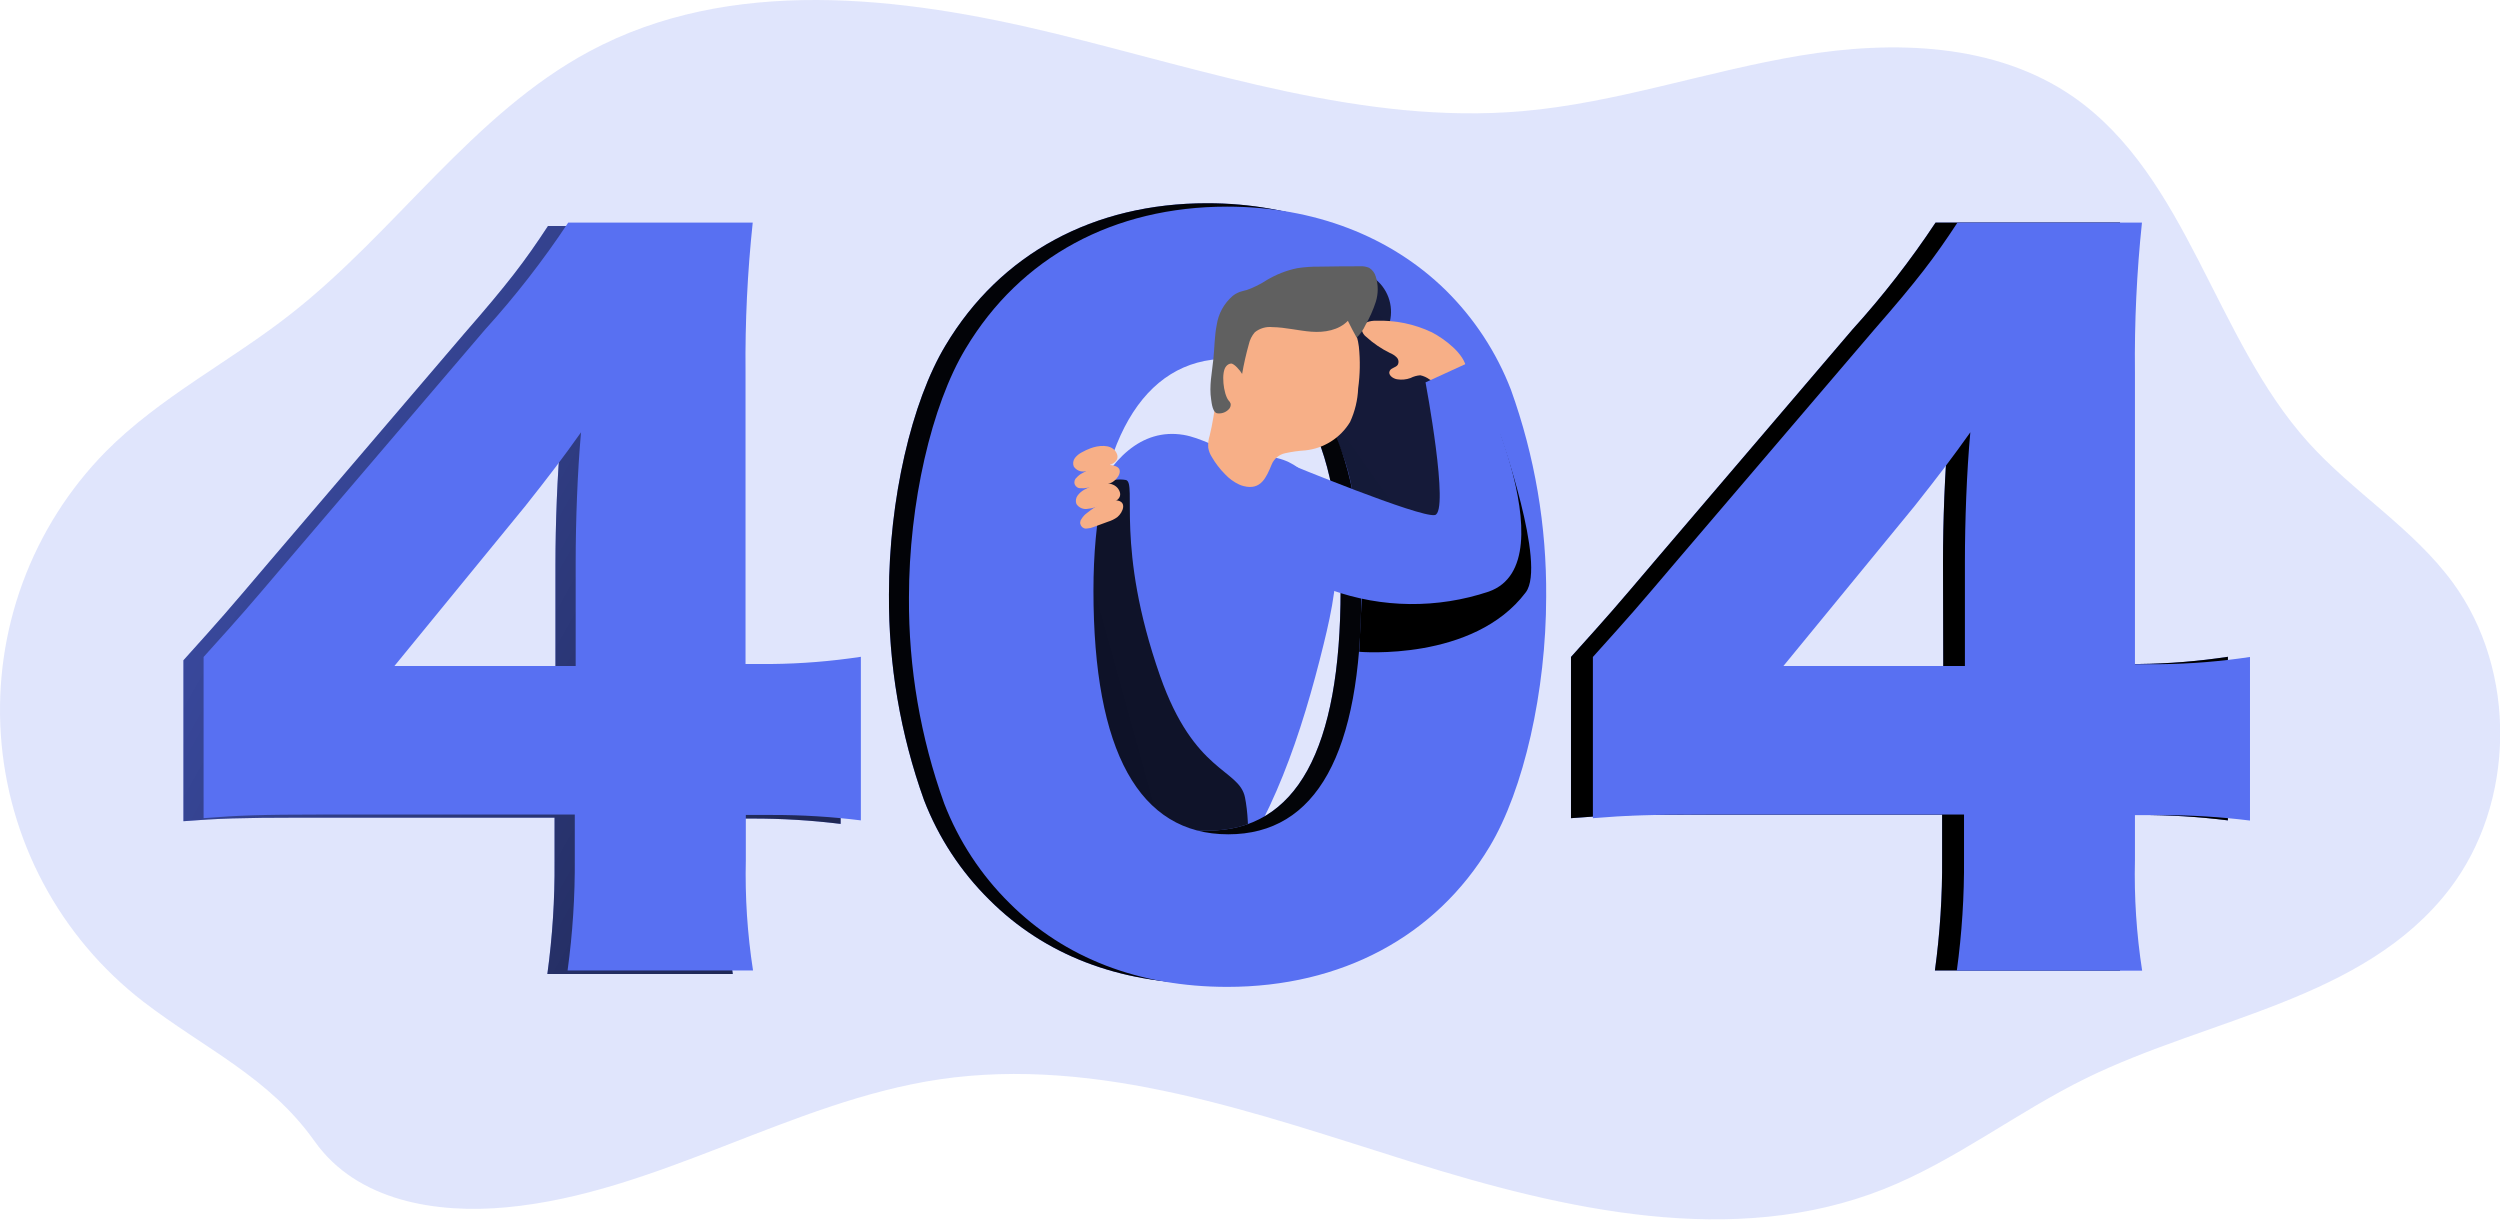 <svg width="781" height="381" viewBox="0 0 781 381" fill="none" xmlns="http://www.w3.org/2000/svg">
<g clip-path="url(#clip0)">
<path opacity="0.18" d="M44.696 312.86C31.834 302.916 21.224 290.358 13.566 276.014C5.908 261.67 1.376 245.866 0.267 229.643C-0.841 213.42 1.5 197.146 7.135 181.893C12.771 166.64 21.574 152.755 32.964 141.153C49.995 123.969 72.008 112.922 90.897 98.045C123.564 72.474 147.752 35.54 184.193 16.013C228.07 -7.513 281.244 -1.301 329.435 10.434C377.625 22.168 426.039 38.98 475.457 34.74C504.889 32.192 533.223 22.224 562.376 17.37C591.528 12.516 623.507 13.39 647.899 30.388C683.41 55.29 691.851 105.614 720.985 138.066C735.097 153.799 753.837 164.994 766.331 182.104C786.429 209.609 785.909 250.913 765.123 277.898C738.499 312.396 690.457 317.863 651.711 336.832C630.144 347.395 610.808 362.626 588.498 371.479C541.608 390.076 488.862 377.969 440.783 362.943C392.704 347.916 343.174 329.84 293.403 337.204C246.923 344.122 205.035 372.818 158.164 377.169C136.411 379.197 111.572 375.31 98.279 356.527C83.981 336.386 64.05 327.738 44.696 312.86Z" fill="#5870F2"/>
<path d="M57.301 206.28C69.925 192.239 69.925 192.239 84.241 175.39L145.167 104.07C158.647 88.615 163.983 81.604 171.196 70.595H228.832C227.184 86.073 226.433 101.634 226.582 117.199V208.53H234.726C244.063 208.442 253.383 207.69 262.614 206.28V257.385C253.485 256.263 244.295 255.704 235.098 255.711H226.675V269.752C226.406 281.307 227.159 292.864 228.925 304.287H170.992C172.586 292.659 173.338 280.93 173.242 269.194V255.432H93.797C75.54 255.432 67.768 255.711 57.301 256.548V206.28ZM173.52 176.524C173.52 163.878 174.078 148.442 175.212 136.075C169.635 143.942 165.377 149.558 157.81 159.099L116.814 209.088H173.52V176.524Z" fill="#5870F2"/>
<path d="M57.301 206.28C69.925 192.239 69.925 192.239 84.241 175.39L145.167 104.07C158.647 88.615 163.983 81.604 171.196 70.595H228.832C227.184 86.073 226.433 101.634 226.582 117.199V208.53H234.726C244.063 208.442 253.383 207.69 262.614 206.28V257.385C253.485 256.263 244.295 255.704 235.098 255.711H226.675V269.752C226.406 281.307 227.159 292.864 228.925 304.287H170.992C172.586 292.659 173.338 280.93 173.242 269.194V255.432H93.797C75.54 255.432 67.768 255.711 57.301 256.548V206.28ZM173.52 176.524C173.52 163.878 174.078 148.442 175.212 136.075C169.635 143.942 165.377 149.558 157.81 159.099L116.814 209.088H173.52V176.524Z" fill="url(#paint0_linear)"/>
<path d="M369.723 135.852C375.301 136.782 380.488 140.204 386.084 141.431C390.974 142.547 396.124 141.971 400.958 143.682C409.975 146.88 415.832 157.76 417.115 168.676C418.397 179.593 416.111 190.64 413.508 201.24C406.666 229.173 397.37 257.069 380.637 278.251C379.466 279.72 378.053 281.263 376.323 281.226C375.124 281.061 374.002 280.536 373.107 279.72C369.594 277.314 366.38 274.498 363.532 271.333C359.07 265.958 356.486 258.872 354.236 251.843C347.896 232.055 335.793 219.521 333.543 198.543C331.089 176.543 343.118 131.463 369.723 135.852Z" fill="#5870F2"/>
<path d="M351.726 149.949C349.352 149.52 346.903 149.963 344.828 151.195C342.652 152.533 340.773 154.303 339.305 156.394C337.838 158.486 336.813 160.855 336.295 163.357C335.288 168.371 335.106 173.516 335.755 178.589C337.028 193.475 339.914 208.178 344.364 222.441C345.665 226.569 341.947 236.37 344.642 239.755C346.836 242.507 345.739 259.04 348.603 261.086C356.541 266.813 373.033 263.652 380.971 269.38C391.253 276.819 390.565 257.18 388.929 249.09C387.07 240.071 373.107 241.651 362.417 211.189C348.194 170.648 355.37 150.786 351.726 149.949Z" fill="url(#paint1_linear)"/>
<path d="M490.777 205.238C503.401 191.197 503.401 191.197 517.717 174.348L578.643 103.01C588.152 92.525 596.853 81.335 604.672 69.535H662.308C660.659 85.019 659.908 100.586 660.058 116.158V207.433H668.201C677.508 207.332 686.795 206.58 695.997 205.182V256.287C686.869 255.15 677.679 254.585 668.48 254.595H660.058V268.636C659.788 280.191 660.541 291.748 662.308 303.171H604.468C606.055 291.592 606.806 279.914 606.717 268.227V254.465H527.273C509.016 254.465 501.151 254.744 490.777 255.599V205.238ZM606.996 175.483C606.996 162.837 607.554 147.401 608.669 135.053C603.092 142.901 598.853 148.517 591.267 158.076L550.365 208.065H607.071L606.996 175.483Z" fill="#5870F2"/>
<path d="M490.777 205.238C503.401 191.197 503.401 191.197 517.717 174.348L578.643 103.01C588.152 92.525 596.853 81.335 604.672 69.535H662.308C660.659 85.019 659.908 100.586 660.058 116.158V207.433H668.201C677.508 207.332 686.795 206.58 695.997 205.182V256.287C686.869 255.15 677.679 254.585 668.48 254.595H660.058V268.636C659.788 280.191 660.541 291.748 662.308 303.171H604.468C606.055 291.592 606.806 279.914 606.717 268.227V254.465H527.273C509.016 254.465 501.151 254.744 490.777 255.599V205.238ZM606.996 175.483C606.996 162.837 607.554 147.401 608.669 135.053C603.092 142.901 598.853 148.517 591.267 158.076L550.365 208.065H607.071L606.996 175.483Z" fill="url(#paint2_linear)"/>
<path d="M309.113 281.133C300.161 272.307 293.189 261.675 288.662 249.946C281.265 229.319 277.558 207.55 277.711 185.637C277.711 156.16 284.739 125.549 295.411 107.864C312.534 79.205 341.724 63.491 377.104 63.491C404.342 63.491 428.196 72.789 445.319 89.527C454.271 98.346 461.243 108.972 465.77 120.696C473.183 141.414 476.883 163.279 476.702 185.283C476.702 214.779 469.693 245.668 459.021 263.392C442.177 291.51 412.708 307.281 377.049 307.281C349.532 307.281 326.236 298.243 309.113 281.133ZM335.142 183.405C335.142 233.618 349.458 259.505 377.253 259.505C405.048 259.505 418.807 234.231 418.807 184.242C418.807 136.224 404.212 110.951 376.974 110.951C350.666 110.951 335.216 137.619 335.216 183.405H335.142Z" fill="#5870F2"/>
<path d="M309.113 281.133C300.161 272.307 293.189 261.675 288.662 249.946C281.265 229.319 277.558 207.55 277.711 185.637C277.711 156.16 284.739 125.549 295.411 107.864C312.534 79.205 341.724 63.491 377.104 63.491C404.342 63.491 428.196 72.789 445.319 89.527C454.271 98.346 461.243 108.972 465.77 120.696C473.183 141.414 476.883 163.279 476.702 185.283C476.702 214.779 469.693 245.668 459.021 263.392C442.177 291.51 412.708 307.281 377.049 307.281C349.532 307.281 326.236 298.243 309.113 281.133ZM335.142 183.405C335.142 233.618 349.458 259.505 377.253 259.505C405.048 259.505 418.807 234.231 418.807 184.242C418.807 136.224 404.212 110.951 376.974 110.951C350.666 110.951 335.216 137.619 335.216 183.405H335.142Z" fill="url(#paint3_linear)"/>
<path d="M63.604 205.238C76.246 191.197 76.246 191.197 90.562 174.348L151.489 103.01C160.998 92.525 169.699 81.335 177.518 69.535H235.153C233.505 85.019 232.754 100.586 232.904 116.158V207.433H241.047C250.384 207.336 259.703 206.584 268.935 205.182V256.287C259.807 255.15 250.617 254.585 241.419 254.595H232.997V268.636C232.726 280.191 233.479 291.748 235.246 303.171H177.313C178.9 291.592 179.652 279.914 179.563 268.227V254.465H100.1C81.861 254.465 74.071 254.744 63.604 255.599V205.238ZM179.842 175.483C179.842 162.837 180.4 147.401 181.515 135.053C175.937 142.901 171.698 148.517 164.113 158.076L123.21 208.065H179.842V175.483Z" fill="#5870F2"/>
<path d="M315.416 282.175C306.465 273.354 299.493 262.729 294.964 251.006C287.548 230.382 283.823 208.613 283.958 186.697C283.958 157.22 290.986 126.609 301.657 108.905C318.781 80.265 347.97 64.551 383.351 64.551C410.57 64.551 434.443 73.849 451.566 90.587C460.523 99.402 467.496 110.028 472.017 121.756C479.472 142.485 483.198 164.371 483.024 186.399C483.024 215.876 476.015 246.784 465.343 264.507C448.498 292.589 419.011 308.304 383.37 308.304C355.854 308.285 332.558 299.303 315.416 282.175ZM341.593 184.54C341.593 234.752 355.909 260.639 383.705 260.639C411.221 260.639 425.258 235.366 425.258 185.395C425.258 137.359 410.645 112.085 383.426 112.085C356.969 112.011 341.593 138.679 341.593 184.54Z" fill="#5870F2"/>
<path d="M429.162 86.812C431.254 88.336 432.848 90.446 433.745 92.875C434.641 95.303 434.8 97.943 434.201 100.462C437.708 100.797 441.115 101.824 444.223 103.484C447.331 105.144 450.08 107.404 452.31 110.132C456.306 115.407 458.724 121.707 459.282 128.302C459.818 134.858 459.674 141.451 458.854 147.978C458.762 150.233 458.297 152.458 457.478 154.561C456.517 156.386 455.162 157.974 453.513 159.212C451.864 160.45 449.961 161.307 447.94 161.721C443.902 162.527 439.766 162.722 435.67 162.297L425.909 161.777C425.587 161.784 425.268 161.714 424.979 161.572C424.784 161.406 424.626 161.201 424.514 160.971C424.402 160.74 424.339 160.489 424.328 160.233C423.659 156.235 422.636 154.487 421.911 150.488C420.1 142.046 416.554 134.073 411.5 127.074C410.604 126.028 409.967 124.786 409.641 123.448C409.529 121.598 409.941 119.755 410.83 118.129C412.152 114.931 413.246 111.644 414.103 108.291C414.891 104.279 415.915 100.317 417.17 96.426C418.449 92.493 421.085 89.144 424.607 86.979" fill="url(#paint4_linear)"/>
<path d="M424.607 203.62C424.607 203.62 460.341 206.782 476.665 185.023C483.172 176.394 468.671 135.741 468.671 135.741L452.179 165.273L426.15 171.187L424.607 203.62Z" fill="url(#paint5_linear)"/>
<path d="M497.619 205.238C510.243 191.197 510.243 191.197 524.559 174.348L585.485 103.01C598.964 87.574 604.3 80.544 611.514 69.535H669.15C667.518 85.039 666.785 100.625 666.956 116.214V207.488H675.099C684.405 207.387 693.693 206.635 702.894 205.238V256.343C693.767 255.206 684.577 254.641 675.378 254.651H666.956V268.692C666.686 280.247 667.438 291.804 669.206 303.227H611.31C612.899 291.629 613.651 279.932 613.559 268.227V254.465H534.115C515.857 254.465 507.993 254.744 497.619 255.599V205.238ZM613.838 175.483C613.838 162.837 614.396 147.401 615.53 135.053C609.952 142.901 605.695 148.517 598.128 158.076L557.132 208.065H613.838V175.483Z" fill="#5870F2"/>
<path d="M340.757 140.018C339.794 140.37 338.861 140.799 337.968 141.301C337.129 141.726 336.393 142.329 335.811 143.068C335.527 143.443 335.344 143.884 335.279 144.349C335.214 144.815 335.269 145.289 335.439 145.727C335.817 146.31 336.362 146.765 337.002 147.033C337.642 147.302 338.348 147.372 339.028 147.234C341.314 147.011 343.434 145.876 345.721 145.486C348.008 145.095 350.164 143.514 348.547 141.078C346.929 138.642 343.044 139.163 340.757 140.018Z" fill="#F7AF87"/>
<path d="M348.045 145.486C344.698 144.612 341.203 146.081 338.191 147.773C337.48 148.119 336.848 148.606 336.332 149.205C336.022 149.452 335.799 149.791 335.695 150.174C335.592 150.557 335.613 150.962 335.756 151.332C335.9 151.701 336.157 152.016 336.491 152.229C336.826 152.441 337.219 152.542 337.615 152.515C338.299 152.584 338.99 152.54 339.66 152.385L344.289 151.585C345.366 151.459 346.415 151.158 347.394 150.693C349.495 149.465 351.28 146.285 348.045 145.486Z" fill="#F7AF87"/>
<path d="M341.593 151.641C340.633 152.007 339.701 152.442 338.805 152.943C337.956 153.395 337.219 154.03 336.648 154.803C336.369 155.176 336.189 155.614 336.124 156.075C336.059 156.537 336.111 157.008 336.276 157.444C336.654 158.026 337.198 158.481 337.838 158.75C338.478 159.018 339.184 159.088 339.864 158.95C342.151 158.727 344.271 157.592 346.558 157.202C348.844 156.811 351.001 155.249 349.384 152.794C347.766 150.339 343.843 150.786 341.593 151.641Z" fill="#F7AF87"/>
<path d="M348.807 156.328C345.368 156.049 342.188 158.187 339.511 160.307C338.86 160.784 338.311 161.384 337.894 162.074C337.638 162.374 337.484 162.746 337.454 163.139C337.424 163.531 337.519 163.923 337.726 164.258C337.933 164.593 338.24 164.854 338.604 165.003C338.969 165.152 339.371 165.181 339.753 165.087C340.432 165.036 341.098 164.873 341.724 164.603L346.13 162.985C347.175 162.672 348.161 162.188 349.049 161.554C350.889 160.029 352.135 156.644 348.807 156.328Z" fill="#F7AF87"/>
<path d="M447.345 103.828C441.925 101.244 435.963 100 429.962 100.201C428.947 100.152 427.934 100.317 426.987 100.685C426.524 100.887 426.129 101.22 425.852 101.643C425.575 102.065 425.426 102.56 425.425 103.065C425.606 103.948 426.11 104.73 426.838 105.26C429.034 107.257 431.5 108.935 434.164 110.244C434.968 110.561 435.701 111.036 436.32 111.639C436.623 111.944 436.818 112.34 436.875 112.766C436.933 113.193 436.849 113.626 436.636 114.001C436.023 114.856 434.61 114.893 434.145 115.86C433.531 117.069 435.075 118.259 436.413 118.483C437.836 118.726 439.298 118.591 440.652 118.092C441.601 117.604 442.638 117.313 443.701 117.236C444.752 117.462 445.742 117.912 446.602 118.557C449.539 120.231 458.668 120.286 458.092 115.191C457.553 110.467 451.101 105.781 447.345 103.828Z" fill="#F7AF87"/>
<path d="M402.427 144.835C402.427 144.835 443.534 161.777 448.238 160.903C452.942 160.029 445.338 119.45 445.338 119.45L459.356 113.034C459.356 113.034 490.963 175.706 465.082 184.819C449.078 190.175 431.738 189.992 415.85 184.298L402.427 144.835Z" fill="#5870F2"/>
<path d="M424.291 121.309C424.146 124.95 423.287 128.526 421.763 131.835C420.27 134.301 418.225 136.386 415.789 137.925C413.353 139.465 410.593 140.417 407.726 140.706C405.637 140.841 403.561 141.133 401.516 141.58C400.568 141.774 399.683 142.201 398.94 142.82C398.197 143.44 397.619 144.234 397.258 145.132C395.604 149.149 393.893 153.222 388.557 151.864C388.056 151.753 387.569 151.585 387.107 151.362C385.43 150.575 383.921 149.469 382.663 148.108C381.098 146.523 379.736 144.749 378.61 142.826C378.028 141.937 377.635 140.936 377.458 139.888C377.348 138.6 377.5 137.303 377.904 136.075C379.763 128.637 380.06 120.212 382.701 112.959C385.403 105.607 390.567 99.417 397.314 95.441C403.989 91.554 413.266 91.498 418.937 96.798C422.039 99.905 424.004 103.967 424.514 108.328C424.961 112.649 424.886 117.007 424.291 121.309Z" fill="#F7AF87"/>
<path d="M379.075 112.011C379.428 108.514 379.41 104.962 380.098 101.522C380.618 98.007 382.379 94.794 385.062 92.465C385.735 91.93 386.488 91.503 387.293 91.201C388.018 90.94 388.78 90.791 389.524 90.587C391.709 89.807 393.793 88.771 395.734 87.5C398.676 85.736 401.894 84.479 405.253 83.78C407.523 83.433 409.817 83.271 412.113 83.297C416.328 83.222 420.56 83.185 424.812 83.185C425.809 83.11 426.811 83.276 427.731 83.669C428.741 84.293 429.479 85.276 429.794 86.421C430.603 88.987 430.603 91.74 429.794 94.306C428.972 96.845 427.881 99.289 426.541 101.596C425.888 103.051 424.967 104.369 423.826 105.483C422.841 103.772 421.967 102.005 421.075 100.22C418.23 103.177 413.749 103.94 409.659 103.623C405.569 103.307 401.553 102.247 397.463 102.191C396.49 102.088 395.507 102.178 394.569 102.456C393.631 102.733 392.757 103.193 391.997 103.809C391.081 104.877 390.442 106.155 390.137 107.529C389.277 110.59 388.576 113.694 388.037 116.827C387.553 115.916 385.601 113.536 384.578 113.573C384.283 113.601 383.997 113.69 383.738 113.834C383.479 113.978 383.252 114.174 383.072 114.41C381.381 116.269 382.217 123.095 383.779 125.066C384.092 125.365 384.328 125.735 384.467 126.145C384.498 126.419 384.475 126.696 384.399 126.961C384.322 127.226 384.193 127.473 384.021 127.688C383.591 128.195 383.046 128.592 382.431 128.844C381.816 129.097 381.15 129.198 380.488 129.139C378.852 129.139 378.536 126.014 378.369 124.861C377.681 120.565 378.666 116.232 379.075 112.011Z" fill="#606060"/>
<path d="M385.601 119.859C385.371 119.378 385.269 118.847 385.303 118.315C385.342 117.782 385.285 117.247 385.136 116.734C384.966 116.264 384.628 115.873 384.188 115.637C384.06 115.6 383.925 115.6 383.798 115.637C383.689 115.683 383.594 115.754 383.52 115.845C383.445 115.935 383.394 116.043 383.37 116.158C382.719 118.196 382.792 120.397 383.574 122.388C383.678 122.745 383.86 123.074 384.108 123.351C384.356 123.628 384.663 123.845 385.006 123.987C385.309 124.048 385.622 124.032 385.918 123.941C386.213 123.85 386.481 123.687 386.698 123.467C386.99 123.157 387.191 122.772 387.276 122.354C387.361 121.937 387.329 121.504 387.181 121.105C386.865 120.361 385.991 120.528 385.601 119.859Z" fill="url(#paint6_linear)"/>
<path d="M401.516 141.543C400.568 141.737 399.683 142.163 398.94 142.783C398.197 143.403 397.619 144.197 397.258 145.095C395.604 149.112 393.893 153.185 388.557 151.827C388.056 151.716 387.569 151.548 387.107 151.325C386.656 150.939 386.289 150.464 386.029 149.93C385.79 149.303 385.68 148.633 385.706 147.962C385.731 147.292 385.892 146.633 386.177 146.025C386.822 144.462 387.907 143.12 389.3 142.163C390.692 141.205 392.334 140.673 394.023 140.632C395.443 140.697 396.855 140.884 398.244 141.19C399.099 141.301 400.103 141.19 400.884 141.283C401.111 141.323 401.326 141.412 401.516 141.543Z" fill="url(#paint7_linear)"/>
</g>
<defs>
<linearGradient id="paint0_linear" x1="-121.351" y1="15.603" x2="488.42" y2="356.721" gradientUnits="userSpaceOnUse">
<stop stop-opacity="0"/>
<stop offset="0.99"/>
</linearGradient>
<linearGradient id="paint1_linear" x1="12171.8" y1="20124.4" x2="5062.97" y2="22091" gradientUnits="userSpaceOnUse">
<stop stop-opacity="0"/>
<stop offset="0.99"/>
</linearGradient>
<linearGradient id="paint2_linear" x1="87783.2" y1="58294" x2="22392.3" y2="9328.33" gradientUnits="userSpaceOnUse">
<stop stop-opacity="0"/>
<stop offset="0.99"/>
</linearGradient>
<linearGradient id="paint3_linear" x1="59160.6" y1="40827.6" x2="-3370.46" y2="38757" gradientUnits="userSpaceOnUse">
<stop stop-opacity="0"/>
<stop offset="0.99"/>
</linearGradient>
<linearGradient id="paint4_linear" x1="13365.5" y1="8064.54" x2="6913.77" y2="12623.9" gradientUnits="userSpaceOnUse">
<stop stop-opacity="0"/>
<stop offset="0.99"/>
</linearGradient>
<linearGradient id="paint5_linear" x1="13667.1" y1="12405.4" x2="12557" y2="8269.69" gradientUnits="userSpaceOnUse">
<stop stop-opacity="0"/>
<stop offset="0.99"/>
</linearGradient>
<linearGradient id="paint6_linear" x1="1290.59" y1="1195.61" x2="1302.94" y2="1193.37" gradientUnits="userSpaceOnUse">
<stop stop-opacity="0"/>
<stop offset="0.99"/>
</linearGradient>
<linearGradient id="paint7_linear" x1="3664.16" y1="1726.73" x2="3841.56" y2="1927.3" gradientUnits="userSpaceOnUse">
<stop stop-opacity="0"/>
<stop offset="0.99"/>
</linearGradient>
<clipPath id="clip0">
<rect width="781" height="381" fill="white"/>
</clipPath>
</defs>
</svg>
